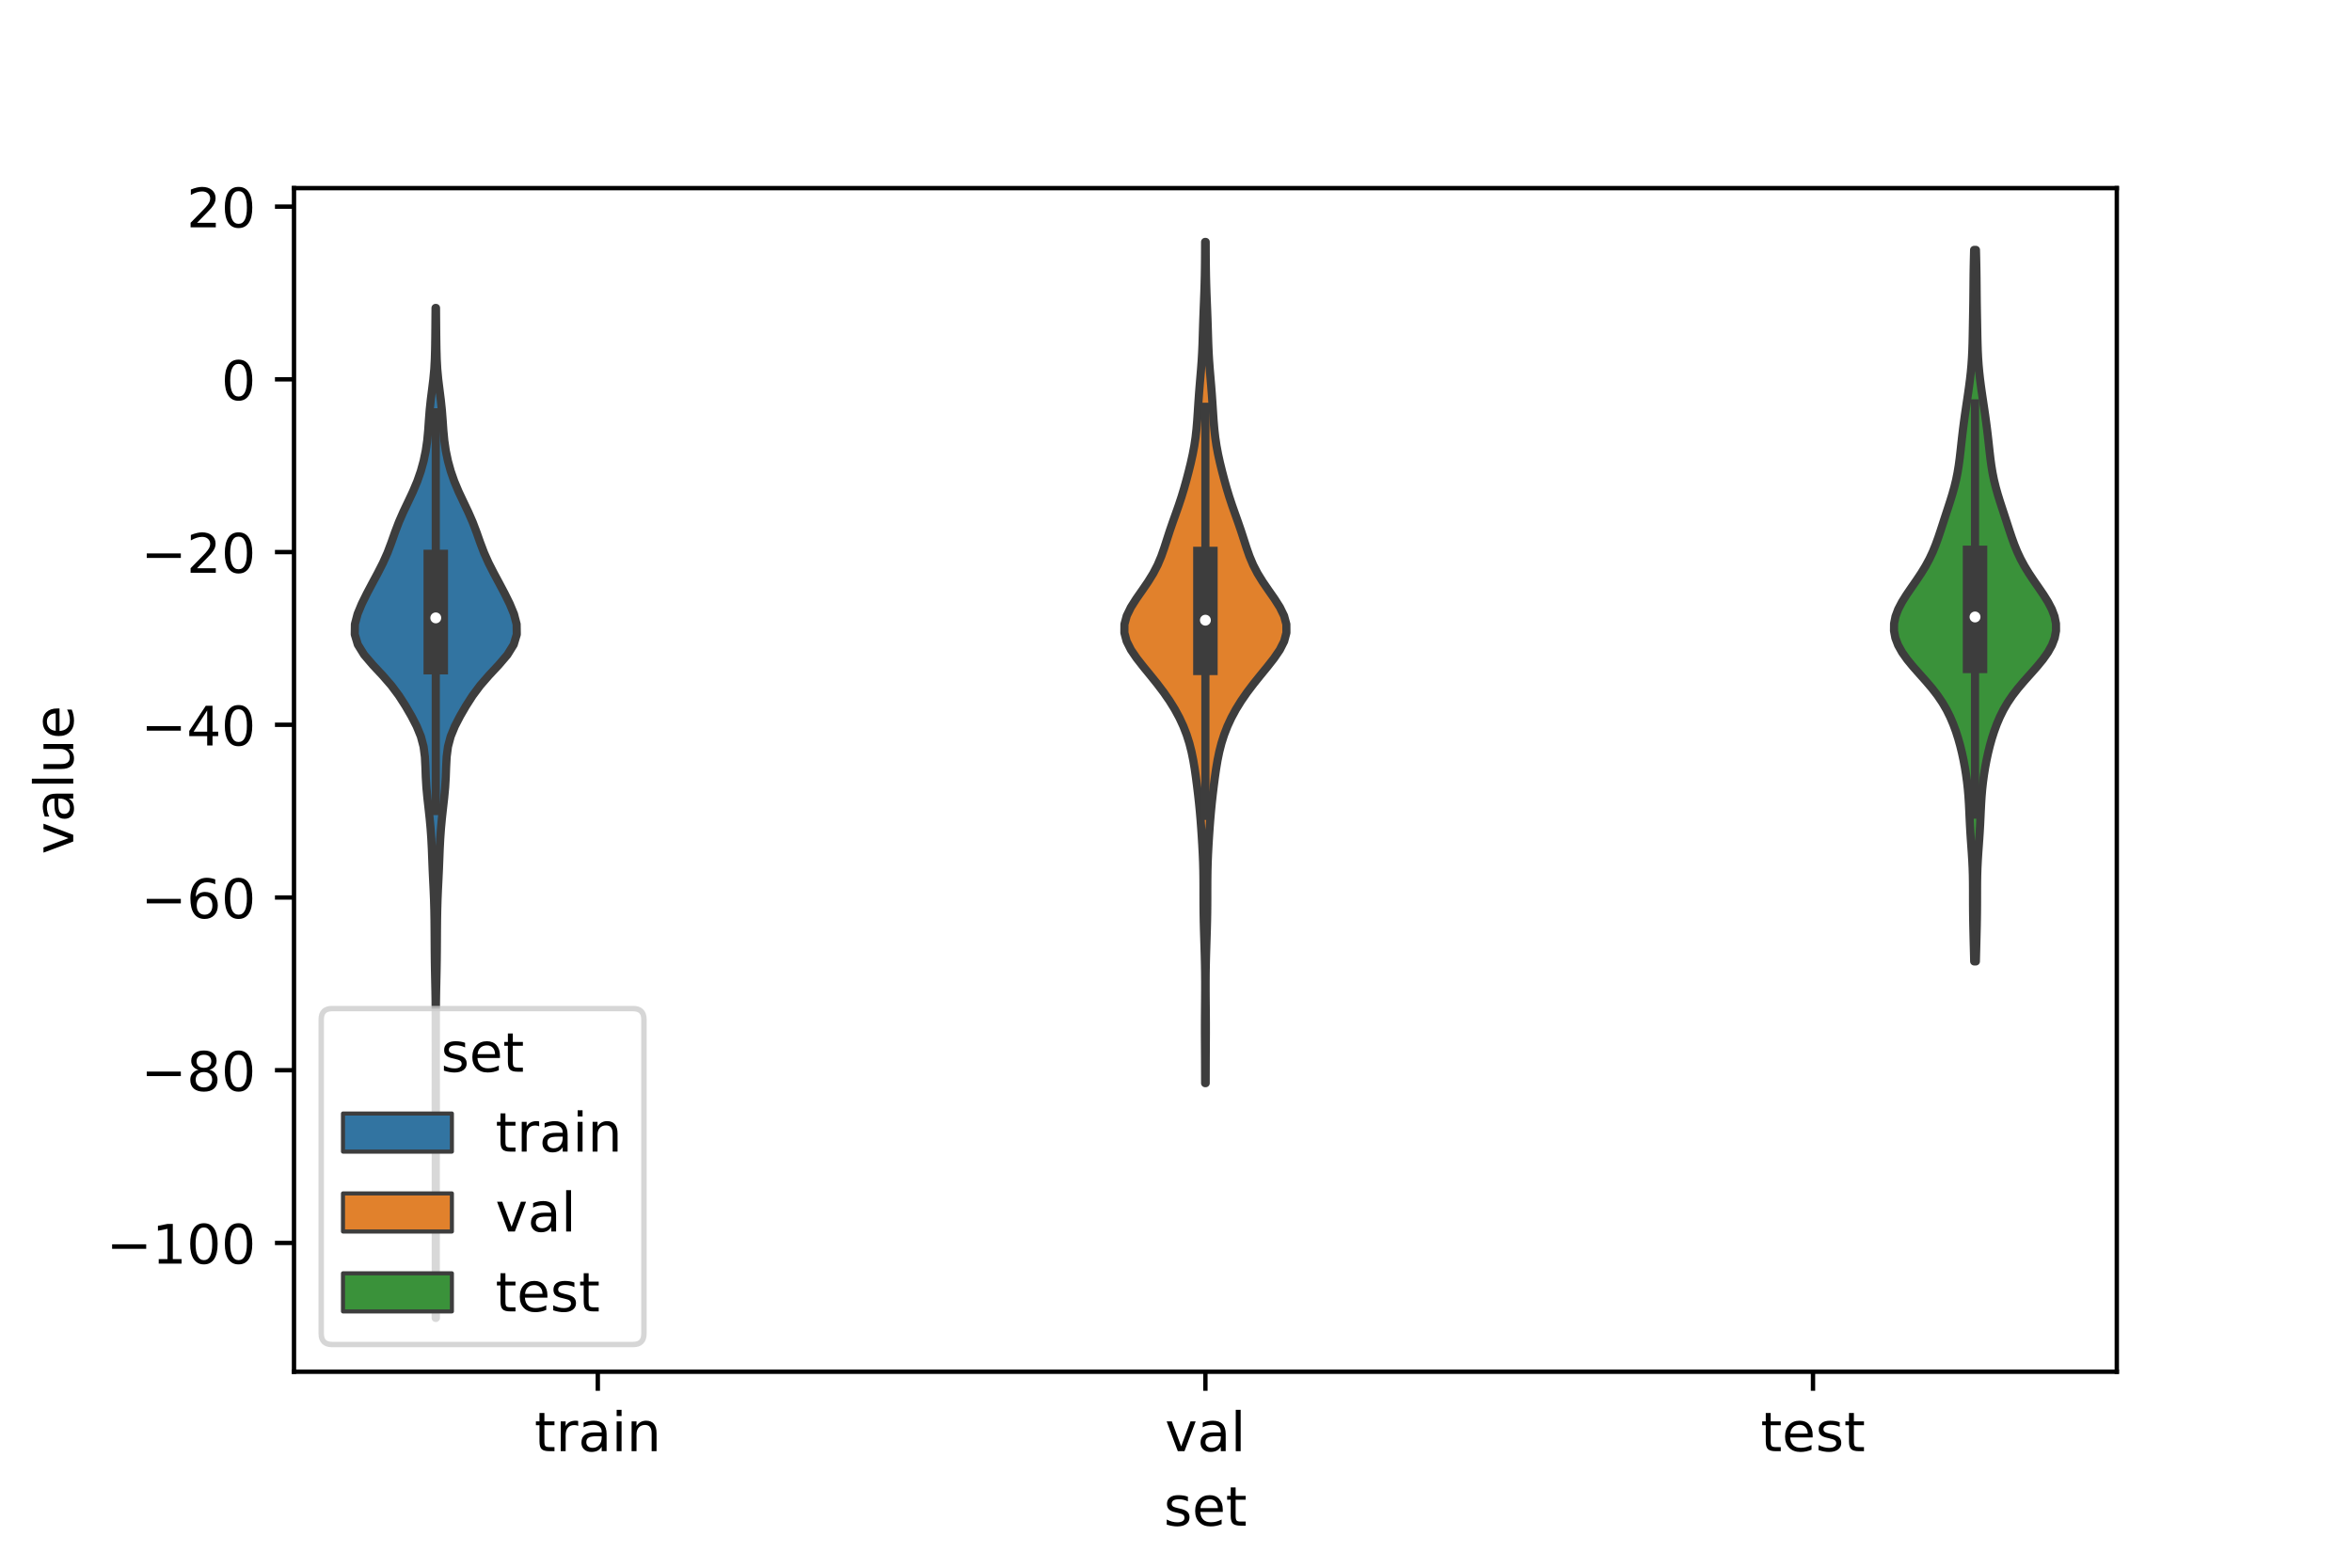 <?xml version="1.0" encoding="utf-8" standalone="no"?>
<!DOCTYPE svg PUBLIC "-//W3C//DTD SVG 1.1//EN"
  "http://www.w3.org/Graphics/SVG/1.1/DTD/svg11.dtd">
<!-- Created with matplotlib (https://matplotlib.org/) -->
<svg height="288pt" version="1.1" viewBox="0 0 432 288" width="432pt" xmlns="http://www.w3.org/2000/svg" xmlns:xlink="http://www.w3.org/1999/xlink">
 <defs>
  <style type="text/css">*{stroke-linecap:butt;stroke-linejoin:round;}</style>
 </defs>
 <g id="figure_1">
  <g id="patch_1">
   <path d="M 0 288 
L 432 288 
L 432 0 
L 0 0 
z
" style="fill:#ffffff;"/>
  </g>
  <g id="axes_1">
   <g id="patch_2">
    <path d="M 54 252 
L 388.8 252 
L 388.8 34.56 
L 54 34.56 
z
" style="fill:#ffffff;"/>
   </g>
   <g id="PolyCollection_1">
    <defs>
     <path d="M 80.06 -45.884 
L 80.02 -45.884 
L 80.023 -47.758 
L 80.03 -49.632 
L 80.035 -51.506 
L 80.038 -53.38 
L 80.04 -55.255 
L 80.04 -57.129 
L 80.04 -59.003 
L 80.04 -60.877 
L 80.04 -62.751 
L 80.04 -64.625 
L 80.04 -66.5 
L 80.04 -68.374 
L 80.04 -70.248 
L 80.04 -72.122 
L 80.04 -73.996 
L 80.04 -75.871 
L 80.039 -77.745 
L 80.037 -79.619 
L 80.033 -81.493 
L 80.027 -83.367 
L 80.022 -85.242 
L 80.021 -87.116 
L 80.025 -88.99 
L 80.03 -90.864 
L 80.032 -92.738 
L 80.028 -94.612 
L 80.023 -96.487 
L 80.02 -98.361 
L 80.02 -100.235 
L 80.018 -102.109 
L 80.005 -103.983 
L 79.976 -105.858 
L 79.935 -107.732 
L 79.895 -109.606 
L 79.864 -111.48 
L 79.844 -113.354 
L 79.832 -115.229 
L 79.821 -117.103 
L 79.804 -118.977 
L 79.771 -120.851 
L 79.718 -122.725 
L 79.64 -124.599 
L 79.548 -126.474 
L 79.46 -128.348 
L 79.387 -130.222 
L 79.315 -132.096 
L 79.218 -133.97 
L 79.084 -135.845 
L 78.909 -137.719 
L 78.703 -139.593 
L 78.493 -141.467 
L 78.318 -143.341 
L 78.205 -145.216 
L 78.138 -147.09 
L 78.042 -148.964 
L 77.799 -150.838 
L 77.302 -152.712 
L 76.535 -154.586 
L 75.566 -156.461 
L 74.478 -158.335 
L 73.273 -160.209 
L 71.875 -162.083 
L 70.242 -163.957 
L 68.489 -165.832 
L 66.887 -167.706 
L 65.723 -169.58 
L 65.16 -171.454 
L 65.189 -173.328 
L 65.678 -175.202 
L 66.455 -177.077 
L 67.381 -178.951 
L 68.372 -180.825 
L 69.378 -182.699 
L 70.334 -184.573 
L 71.172 -186.448 
L 71.882 -188.322 
L 72.542 -190.196 
L 73.256 -192.07 
L 74.075 -193.944 
L 74.968 -195.819 
L 75.85 -197.693 
L 76.638 -199.567 
L 77.29 -201.441 
L 77.807 -203.315 
L 78.198 -205.189 
L 78.471 -207.064 
L 78.647 -208.938 
L 78.776 -210.812 
L 78.923 -212.686 
L 79.12 -214.56 
L 79.357 -216.435 
L 79.588 -218.309 
L 79.764 -220.183 
L 79.867 -222.057 
L 79.919 -223.931 
L 79.948 -225.806 
L 79.967 -227.68 
L 79.983 -229.554 
L 79.998 -231.428 
L 80.082 -231.428 
L 80.082 -231.428 
L 80.097 -229.554 
L 80.113 -227.68 
L 80.132 -225.806 
L 80.161 -223.931 
L 80.213 -222.057 
L 80.316 -220.183 
L 80.492 -218.309 
L 80.723 -216.435 
L 80.96 -214.56 
L 81.157 -212.686 
L 81.304 -210.812 
L 81.433 -208.938 
L 81.609 -207.064 
L 81.882 -205.189 
L 82.273 -203.315 
L 82.79 -201.441 
L 83.442 -199.567 
L 84.23 -197.693 
L 85.112 -195.819 
L 86.005 -193.944 
L 86.824 -192.07 
L 87.538 -190.196 
L 88.198 -188.322 
L 88.908 -186.448 
L 89.746 -184.573 
L 90.702 -182.699 
L 91.708 -180.825 
L 92.699 -178.951 
L 93.625 -177.077 
L 94.402 -175.202 
L 94.891 -173.328 
L 94.92 -171.454 
L 94.357 -169.58 
L 93.193 -167.706 
L 91.591 -165.832 
L 89.838 -163.957 
L 88.205 -162.083 
L 86.807 -160.209 
L 85.602 -158.335 
L 84.514 -156.461 
L 83.545 -154.586 
L 82.778 -152.712 
L 82.281 -150.838 
L 82.038 -148.964 
L 81.942 -147.09 
L 81.875 -145.216 
L 81.762 -143.341 
L 81.587 -141.467 
L 81.377 -139.593 
L 81.171 -137.719 
L 80.996 -135.845 
L 80.862 -133.97 
L 80.765 -132.096 
L 80.693 -130.222 
L 80.62 -128.348 
L 80.532 -126.474 
L 80.44 -124.599 
L 80.362 -122.725 
L 80.309 -120.851 
L 80.276 -118.977 
L 80.259 -117.103 
L 80.248 -115.229 
L 80.236 -113.354 
L 80.216 -111.48 
L 80.185 -109.606 
L 80.145 -107.732 
L 80.104 -105.858 
L 80.075 -103.983 
L 80.062 -102.109 
L 80.06 -100.235 
L 80.06 -98.361 
L 80.057 -96.487 
L 80.052 -94.612 
L 80.048 -92.738 
L 80.05 -90.864 
L 80.055 -88.99 
L 80.059 -87.116 
L 80.058 -85.242 
L 80.053 -83.367 
L 80.047 -81.493 
L 80.043 -79.619 
L 80.041 -77.745 
L 80.04 -75.871 
L 80.04 -73.996 
L 80.04 -72.122 
L 80.04 -70.248 
L 80.04 -68.374 
L 80.04 -66.5 
L 80.04 -64.625 
L 80.04 -62.751 
L 80.04 -60.877 
L 80.04 -59.003 
L 80.04 -57.129 
L 80.04 -55.255 
L 80.042 -53.38 
L 80.045 -51.506 
L 80.05 -49.632 
L 80.057 -47.758 
L 80.06 -45.884 
z
" id="m0891f75530" style="stroke:#3d3d3d;stroke-width:1.5;"/>
    </defs>
    <g clip-path="url(#p8402d061b9)">
     <use style="fill:#3274a1;stroke:#3d3d3d;stroke-width:1.5;" x="0" xlink:href="#m0891f75530" y="288"/>
    </g>
   </g>
   <g id="PolyCollection_2">
    <defs>
     <path d="M 221.451 -89.014 
L 221.349 -89.014 
L 221.345 -90.575 
L 221.342 -92.136 
L 221.336 -93.698 
L 221.328 -95.259 
L 221.319 -96.82 
L 221.312 -98.381 
L 221.313 -99.942 
L 221.321 -101.503 
L 221.334 -103.064 
L 221.348 -104.625 
L 221.357 -106.186 
L 221.357 -107.747 
L 221.345 -109.308 
L 221.32 -110.869 
L 221.282 -112.43 
L 221.236 -113.991 
L 221.187 -115.552 
L 221.139 -117.113 
L 221.098 -118.674 
L 221.069 -120.235 
L 221.053 -121.796 
L 221.047 -123.357 
L 221.046 -124.918 
L 221.039 -126.479 
L 221.018 -128.04 
L 220.976 -129.601 
L 220.912 -131.162 
L 220.829 -132.723 
L 220.734 -134.284 
L 220.628 -135.845 
L 220.51 -137.406 
L 220.375 -138.967 
L 220.221 -140.528 
L 220.048 -142.089 
L 219.859 -143.65 
L 219.656 -145.211 
L 219.432 -146.773 
L 219.171 -148.334 
L 218.852 -149.895 
L 218.454 -151.456 
L 217.959 -153.017 
L 217.353 -154.578 
L 216.629 -156.139 
L 215.782 -157.7 
L 214.814 -159.261 
L 213.731 -160.822 
L 212.548 -162.383 
L 211.293 -163.944 
L 210.015 -165.505 
L 208.791 -167.066 
L 207.726 -168.627 
L 206.936 -170.188 
L 206.52 -171.749 
L 206.529 -173.31 
L 206.951 -174.871 
L 207.714 -176.432 
L 208.705 -177.993 
L 209.795 -179.554 
L 210.866 -181.115 
L 211.828 -182.676 
L 212.637 -184.237 
L 213.295 -185.798 
L 213.845 -187.359 
L 214.348 -188.92 
L 214.855 -190.481 
L 215.392 -192.042 
L 215.948 -193.603 
L 216.498 -195.164 
L 217.015 -196.725 
L 217.489 -198.286 
L 217.926 -199.848 
L 218.336 -201.409 
L 218.72 -202.97 
L 219.066 -204.531 
L 219.359 -206.092 
L 219.591 -207.653 
L 219.766 -209.214 
L 219.897 -210.775 
L 220.003 -212.336 
L 220.103 -213.897 
L 220.211 -215.458 
L 220.332 -217.019 
L 220.464 -218.58 
L 220.596 -220.141 
L 220.713 -221.702 
L 220.804 -223.263 
L 220.871 -224.824 
L 220.921 -226.385 
L 220.967 -227.946 
L 221.019 -229.507 
L 221.078 -231.068 
L 221.141 -232.629 
L 221.2 -234.19 
L 221.25 -235.751 
L 221.289 -237.312 
L 221.315 -238.873 
L 221.331 -240.434 
L 221.34 -241.995 
L 221.347 -243.556 
L 221.453 -243.556 
L 221.453 -243.556 
L 221.46 -241.995 
L 221.469 -240.434 
L 221.485 -238.873 
L 221.511 -237.312 
L 221.55 -235.751 
L 221.6 -234.19 
L 221.659 -232.629 
L 221.722 -231.068 
L 221.781 -229.507 
L 221.833 -227.946 
L 221.879 -226.385 
L 221.929 -224.824 
L 221.996 -223.263 
L 222.087 -221.702 
L 222.204 -220.141 
L 222.336 -218.58 
L 222.468 -217.019 
L 222.589 -215.458 
L 222.697 -213.897 
L 222.797 -212.336 
L 222.903 -210.775 
L 223.034 -209.214 
L 223.209 -207.653 
L 223.441 -206.092 
L 223.734 -204.531 
L 224.08 -202.97 
L 224.464 -201.409 
L 224.874 -199.848 
L 225.311 -198.286 
L 225.785 -196.725 
L 226.302 -195.164 
L 226.852 -193.603 
L 227.408 -192.042 
L 227.945 -190.481 
L 228.452 -188.92 
L 228.955 -187.359 
L 229.505 -185.798 
L 230.163 -184.237 
L 230.972 -182.676 
L 231.934 -181.115 
L 233.005 -179.554 
L 234.095 -177.993 
L 235.086 -176.432 
L 235.849 -174.871 
L 236.271 -173.31 
L 236.28 -171.749 
L 235.864 -170.188 
L 235.074 -168.627 
L 234.009 -167.066 
L 232.785 -165.505 
L 231.507 -163.944 
L 230.252 -162.383 
L 229.069 -160.822 
L 227.986 -159.261 
L 227.018 -157.7 
L 226.171 -156.139 
L 225.447 -154.578 
L 224.841 -153.017 
L 224.346 -151.456 
L 223.948 -149.895 
L 223.629 -148.334 
L 223.368 -146.773 
L 223.144 -145.211 
L 222.941 -143.65 
L 222.752 -142.089 
L 222.579 -140.528 
L 222.425 -138.967 
L 222.29 -137.406 
L 222.172 -135.845 
L 222.066 -134.284 
L 221.971 -132.723 
L 221.888 -131.162 
L 221.824 -129.601 
L 221.782 -128.04 
L 221.761 -126.479 
L 221.754 -124.918 
L 221.753 -123.357 
L 221.747 -121.796 
L 221.731 -120.235 
L 221.702 -118.674 
L 221.661 -117.113 
L 221.613 -115.552 
L 221.564 -113.991 
L 221.518 -112.43 
L 221.48 -110.869 
L 221.455 -109.308 
L 221.443 -107.747 
L 221.443 -106.186 
L 221.452 -104.625 
L 221.466 -103.064 
L 221.479 -101.503 
L 221.487 -99.942 
L 221.488 -98.381 
L 221.481 -96.82 
L 221.472 -95.259 
L 221.464 -93.698 
L 221.458 -92.136 
L 221.455 -90.575 
L 221.451 -89.014 
z
" id="m28a33d2aed" style="stroke:#3d3d3d;stroke-width:1.5;"/>
    </defs>
    <g clip-path="url(#p8402d061b9)">
     <use style="fill:#e1812c;stroke:#3d3d3d;stroke-width:1.5;" x="0" xlink:href="#m28a33d2aed" y="288"/>
    </g>
   </g>
   <g id="PolyCollection_3">
    <defs>
     <path d="M 362.913 -111.377 
L 362.607 -111.377 
L 362.572 -112.697 
L 362.537 -114.018 
L 362.503 -115.338 
L 362.471 -116.658 
L 362.441 -117.979 
L 362.417 -119.299 
L 362.4 -120.619 
L 362.391 -121.94 
L 362.388 -123.26 
L 362.387 -124.58 
L 362.38 -125.901 
L 362.359 -127.221 
L 362.318 -128.541 
L 362.254 -129.862 
L 362.172 -131.182 
L 362.079 -132.502 
L 361.985 -133.823 
L 361.899 -135.143 
L 361.824 -136.463 
L 361.761 -137.784 
L 361.701 -139.104 
L 361.634 -140.424 
L 361.549 -141.745 
L 361.436 -143.065 
L 361.29 -144.385 
L 361.11 -145.706 
L 360.897 -147.026 
L 360.649 -148.346 
L 360.366 -149.667 
L 360.043 -150.987 
L 359.674 -152.307 
L 359.251 -153.628 
L 358.766 -154.948 
L 358.205 -156.268 
L 357.55 -157.589 
L 356.781 -158.909 
L 355.886 -160.229 
L 354.865 -161.55 
L 353.742 -162.87 
L 352.564 -164.19 
L 351.396 -165.511 
L 350.311 -166.831 
L 349.374 -168.151 
L 348.635 -169.472 
L 348.131 -170.792 
L 347.88 -172.112 
L 347.891 -173.433 
L 348.156 -174.753 
L 348.652 -176.073 
L 349.34 -177.394 
L 350.166 -178.714 
L 351.067 -180.034 
L 351.983 -181.355 
L 352.863 -182.675 
L 353.671 -183.995 
L 354.385 -185.316 
L 355.005 -186.636 
L 355.542 -187.956 
L 356.019 -189.277 
L 356.462 -190.597 
L 356.891 -191.917 
L 357.321 -193.238 
L 357.754 -194.558 
L 358.182 -195.878 
L 358.59 -197.199 
L 358.962 -198.519 
L 359.283 -199.839 
L 359.549 -201.16 
L 359.765 -202.48 
L 359.942 -203.8 
L 360.095 -205.121 
L 360.24 -206.441 
L 360.387 -207.761 
L 360.544 -209.082 
L 360.714 -210.402 
L 360.897 -211.722 
L 361.089 -213.043 
L 361.286 -214.363 
L 361.481 -215.683 
L 361.668 -217.004 
L 361.838 -218.324 
L 361.985 -219.644 
L 362.105 -220.965 
L 362.195 -222.285 
L 362.259 -223.605 
L 362.302 -224.926 
L 362.332 -226.246 
L 362.357 -227.566 
L 362.381 -228.887 
L 362.406 -230.207 
L 362.428 -231.527 
L 362.447 -232.848 
L 362.461 -234.168 
L 362.473 -235.488 
L 362.486 -236.809 
L 362.503 -238.129 
L 362.527 -239.449 
L 362.557 -240.77 
L 362.592 -242.09 
L 362.928 -242.09 
L 362.928 -242.09 
L 362.963 -240.77 
L 362.993 -239.449 
L 363.017 -238.129 
L 363.034 -236.809 
L 363.047 -235.488 
L 363.059 -234.168 
L 363.073 -232.848 
L 363.092 -231.527 
L 363.114 -230.207 
L 363.139 -228.887 
L 363.163 -227.566 
L 363.188 -226.246 
L 363.218 -224.926 
L 363.261 -223.605 
L 363.325 -222.285 
L 363.415 -220.965 
L 363.535 -219.644 
L 363.682 -218.324 
L 363.852 -217.004 
L 364.039 -215.683 
L 364.234 -214.363 
L 364.431 -213.043 
L 364.623 -211.722 
L 364.806 -210.402 
L 364.976 -209.082 
L 365.133 -207.761 
L 365.28 -206.441 
L 365.425 -205.121 
L 365.578 -203.8 
L 365.755 -202.48 
L 365.971 -201.16 
L 366.237 -199.839 
L 366.558 -198.519 
L 366.93 -197.199 
L 367.338 -195.878 
L 367.766 -194.558 
L 368.199 -193.238 
L 368.629 -191.917 
L 369.058 -190.597 
L 369.501 -189.277 
L 369.978 -187.956 
L 370.515 -186.636 
L 371.135 -185.316 
L 371.849 -183.995 
L 372.657 -182.675 
L 373.537 -181.355 
L 374.453 -180.034 
L 375.354 -178.714 
L 376.18 -177.394 
L 376.868 -176.073 
L 377.364 -174.753 
L 377.629 -173.433 
L 377.64 -172.112 
L 377.389 -170.792 
L 376.885 -169.472 
L 376.146 -168.151 
L 375.209 -166.831 
L 374.124 -165.511 
L 372.956 -164.19 
L 371.778 -162.87 
L 370.655 -161.55 
L 369.634 -160.229 
L 368.739 -158.909 
L 367.97 -157.589 
L 367.315 -156.268 
L 366.754 -154.948 
L 366.269 -153.628 
L 365.846 -152.307 
L 365.477 -150.987 
L 365.154 -149.667 
L 364.871 -148.346 
L 364.623 -147.026 
L 364.41 -145.706 
L 364.23 -144.385 
L 364.084 -143.065 
L 363.971 -141.745 
L 363.886 -140.424 
L 363.819 -139.104 
L 363.759 -137.784 
L 363.696 -136.463 
L 363.621 -135.143 
L 363.535 -133.823 
L 363.441 -132.502 
L 363.348 -131.182 
L 363.266 -129.862 
L 363.202 -128.541 
L 363.161 -127.221 
L 363.14 -125.901 
L 363.133 -124.58 
L 363.132 -123.26 
L 363.129 -121.94 
L 363.12 -120.619 
L 363.103 -119.299 
L 363.079 -117.979 
L 363.049 -116.658 
L 363.017 -115.338 
L 362.983 -114.018 
L 362.948 -112.697 
L 362.913 -111.377 
z
" id="m25aead7b95" style="stroke:#3d3d3d;stroke-width:1.5;"/>
    </defs>
    <g clip-path="url(#p8402d061b9)">
     <use style="fill:#3a923a;stroke:#3d3d3d;stroke-width:1.5;" x="0" xlink:href="#m25aead7b95" y="288"/>
    </g>
   </g>
   <g id="patch_3">
    <path clip-path="url(#p8402d061b9)" d="M 109.8 69.69 
L 109.8 69.69 
L 109.8 69.69 
L 109.8 69.69 
z
" style="fill:#3274a1;stroke:#3d3d3d;stroke-linejoin:miter;stroke-width:0.75;"/>
   </g>
   <g id="patch_4">
    <path clip-path="url(#p8402d061b9)" d="M 109.8 69.69 
L 109.8 69.69 
L 109.8 69.69 
L 109.8 69.69 
z
" style="fill:#e1812c;stroke:#3d3d3d;stroke-linejoin:miter;stroke-width:0.75;"/>
   </g>
   <g id="patch_5">
    <path clip-path="url(#p8402d061b9)" d="M 109.8 69.69 
L 109.8 69.69 
L 109.8 69.69 
L 109.8 69.69 
z
" style="fill:#3a923a;stroke:#3d3d3d;stroke-linejoin:miter;stroke-width:0.75;"/>
   </g>
   <g id="matplotlib.axis_1">
    <g id="xtick_1">
     <g id="line2d_1">
      <defs>
       <path d="M 0 0 
L 0 3.5 
" id="mbf060cfe01" style="stroke:#000000;stroke-width:0.8;"/>
      </defs>
      <g>
       <use style="stroke:#000000;stroke-width:0.8;" x="109.8" xlink:href="#mbf060cfe01" y="252"/>
      </g>
     </g>
     <g id="text_1">
      <!-- train -->
      <g transform="translate(98.162 266.598)scale(0.1 -0.1)">
       <defs>
        <path d="M 18.312 70.219 
L 18.312 54.688 
L 36.812 54.688 
L 36.812 47.703 
L 18.312 47.703 
L 18.312 18.016 
Q 18.312 11.328 20.141 9.422 
Q 21.969 7.516 27.594 7.516 
L 36.812 7.516 
L 36.812 0 
L 27.594 0 
Q 17.188 0 13.234 3.875 
Q 9.281 7.766 9.281 18.016 
L 9.281 47.703 
L 2.688 47.703 
L 2.688 54.688 
L 9.281 54.688 
L 9.281 70.219 
z
" id="DejaVuSans-116"/>
        <path d="M 41.109 46.297 
Q 39.594 47.172 37.812 47.578 
Q 36.031 48 33.891 48 
Q 26.266 48 22.188 43.047 
Q 18.109 38.094 18.109 28.812 
L 18.109 0 
L 9.078 0 
L 9.078 54.688 
L 18.109 54.688 
L 18.109 46.188 
Q 20.953 51.172 25.484 53.578 
Q 30.031 56 36.531 56 
Q 37.453 56 38.578 55.875 
Q 39.703 55.766 41.062 55.516 
z
" id="DejaVuSans-114"/>
        <path d="M 34.281 27.484 
Q 23.391 27.484 19.188 25 
Q 14.984 22.516 14.984 16.5 
Q 14.984 11.719 18.141 8.906 
Q 21.297 6.109 26.703 6.109 
Q 34.188 6.109 38.703 11.406 
Q 43.219 16.703 43.219 25.484 
L 43.219 27.484 
z
M 52.203 31.203 
L 52.203 0 
L 43.219 0 
L 43.219 8.297 
Q 40.141 3.328 35.547 0.953 
Q 30.953 -1.422 24.312 -1.422 
Q 15.922 -1.422 10.953 3.297 
Q 6 8.016 6 15.922 
Q 6 25.141 12.172 29.828 
Q 18.359 34.516 30.609 34.516 
L 43.219 34.516 
L 43.219 35.406 
Q 43.219 41.609 39.141 45 
Q 35.062 48.391 27.688 48.391 
Q 23 48.391 18.547 47.266 
Q 14.109 46.141 10.016 43.891 
L 10.016 52.203 
Q 14.938 54.109 19.578 55.047 
Q 24.219 56 28.609 56 
Q 40.484 56 46.344 49.844 
Q 52.203 43.703 52.203 31.203 
z
" id="DejaVuSans-97"/>
        <path d="M 9.422 54.688 
L 18.406 54.688 
L 18.406 0 
L 9.422 0 
z
M 9.422 75.984 
L 18.406 75.984 
L 18.406 64.594 
L 9.422 64.594 
z
" id="DejaVuSans-105"/>
        <path d="M 54.891 33.016 
L 54.891 0 
L 45.906 0 
L 45.906 32.719 
Q 45.906 40.484 42.875 44.328 
Q 39.844 48.188 33.797 48.188 
Q 26.516 48.188 22.312 43.547 
Q 18.109 38.922 18.109 30.906 
L 18.109 0 
L 9.078 0 
L 9.078 54.688 
L 18.109 54.688 
L 18.109 46.188 
Q 21.344 51.125 25.703 53.562 
Q 30.078 56 35.797 56 
Q 45.219 56 50.047 50.172 
Q 54.891 44.344 54.891 33.016 
z
" id="DejaVuSans-110"/>
       </defs>
       <use xlink:href="#DejaVuSans-116"/>
       <use x="39.209" xlink:href="#DejaVuSans-114"/>
       <use x="80.322" xlink:href="#DejaVuSans-97"/>
       <use x="141.602" xlink:href="#DejaVuSans-105"/>
       <use x="169.385" xlink:href="#DejaVuSans-110"/>
      </g>
     </g>
    </g>
    <g id="xtick_2">
     <g id="line2d_2">
      <g>
       <use style="stroke:#000000;stroke-width:0.8;" x="221.4" xlink:href="#mbf060cfe01" y="252"/>
      </g>
     </g>
     <g id="text_2">
      <!-- val -->
      <g transform="translate(213.988 266.598)scale(0.1 -0.1)">
       <defs>
        <path d="M 2.984 54.688 
L 12.5 54.688 
L 29.594 8.797 
L 46.688 54.688 
L 56.203 54.688 
L 35.688 0 
L 23.484 0 
z
" id="DejaVuSans-118"/>
        <path d="M 9.422 75.984 
L 18.406 75.984 
L 18.406 0 
L 9.422 0 
z
" id="DejaVuSans-108"/>
       </defs>
       <use xlink:href="#DejaVuSans-118"/>
       <use x="59.18" xlink:href="#DejaVuSans-97"/>
       <use x="120.459" xlink:href="#DejaVuSans-108"/>
      </g>
     </g>
    </g>
    <g id="xtick_3">
     <g id="line2d_3">
      <g>
       <use style="stroke:#000000;stroke-width:0.8;" x="333" xlink:href="#mbf060cfe01" y="252"/>
      </g>
     </g>
     <g id="text_3">
      <!-- test -->
      <g transform="translate(323.398 266.598)scale(0.1 -0.1)">
       <defs>
        <path d="M 56.203 29.594 
L 56.203 25.203 
L 14.891 25.203 
Q 15.484 15.922 20.484 11.062 
Q 25.484 6.203 34.422 6.203 
Q 39.594 6.203 44.453 7.469 
Q 49.312 8.734 54.109 11.281 
L 54.109 2.781 
Q 49.266 0.734 44.188 -0.344 
Q 39.109 -1.422 33.891 -1.422 
Q 20.797 -1.422 13.156 6.188 
Q 5.516 13.812 5.516 26.812 
Q 5.516 40.234 12.766 48.109 
Q 20.016 56 32.328 56 
Q 43.359 56 49.781 48.891 
Q 56.203 41.797 56.203 29.594 
z
M 47.219 32.234 
Q 47.125 39.594 43.094 43.984 
Q 39.062 48.391 32.422 48.391 
Q 24.906 48.391 20.391 44.141 
Q 15.875 39.891 15.188 32.172 
z
" id="DejaVuSans-101"/>
        <path d="M 44.281 53.078 
L 44.281 44.578 
Q 40.484 46.531 36.375 47.5 
Q 32.281 48.484 27.875 48.484 
Q 21.188 48.484 17.844 46.438 
Q 14.5 44.391 14.5 40.281 
Q 14.5 37.156 16.891 35.375 
Q 19.281 33.594 26.516 31.984 
L 29.594 31.297 
Q 39.156 29.25 43.188 25.516 
Q 47.219 21.781 47.219 15.094 
Q 47.219 7.469 41.188 3.016 
Q 35.156 -1.422 24.609 -1.422 
Q 20.219 -1.422 15.453 -0.562 
Q 10.688 0.297 5.422 2 
L 5.422 11.281 
Q 10.406 8.688 15.234 7.391 
Q 20.062 6.109 24.812 6.109 
Q 31.156 6.109 34.562 8.281 
Q 37.984 10.453 37.984 14.406 
Q 37.984 18.062 35.516 20.016 
Q 33.062 21.969 24.703 23.781 
L 21.578 24.516 
Q 13.234 26.266 9.516 29.906 
Q 5.812 33.547 5.812 39.891 
Q 5.812 47.609 11.281 51.797 
Q 16.75 56 26.812 56 
Q 31.781 56 36.172 55.266 
Q 40.578 54.547 44.281 53.078 
z
" id="DejaVuSans-115"/>
       </defs>
       <use xlink:href="#DejaVuSans-116"/>
       <use x="39.209" xlink:href="#DejaVuSans-101"/>
       <use x="100.732" xlink:href="#DejaVuSans-115"/>
       <use x="152.832" xlink:href="#DejaVuSans-116"/>
      </g>
     </g>
    </g>
    <g id="text_4">
     <!-- set -->
     <g transform="translate(213.759 280.277)scale(0.1 -0.1)">
      <use xlink:href="#DejaVuSans-115"/>
      <use x="52.1" xlink:href="#DejaVuSans-101"/>
      <use x="113.623" xlink:href="#DejaVuSans-116"/>
     </g>
    </g>
   </g>
   <g id="matplotlib.axis_2">
    <g id="ytick_1">
     <g id="line2d_4">
      <defs>
       <path d="M 0 0 
L -3.5 0 
" id="m15c71144dd" style="stroke:#000000;stroke-width:0.8;"/>
      </defs>
      <g>
       <use style="stroke:#000000;stroke-width:0.8;" x="54" xlink:href="#m15c71144dd" y="228.341"/>
      </g>
     </g>
     <g id="text_5">
      <!-- −100 -->
      <g transform="translate(19.533 232.14)scale(0.1 -0.1)">
       <defs>
        <path d="M 10.594 35.5 
L 73.188 35.5 
L 73.188 27.203 
L 10.594 27.203 
z
" id="DejaVuSans-8722"/>
        <path d="M 12.406 8.297 
L 28.516 8.297 
L 28.516 63.922 
L 10.984 60.406 
L 10.984 69.391 
L 28.422 72.906 
L 38.281 72.906 
L 38.281 8.297 
L 54.391 8.297 
L 54.391 0 
L 12.406 0 
z
" id="DejaVuSans-49"/>
        <path d="M 31.781 66.406 
Q 24.172 66.406 20.328 58.906 
Q 16.5 51.422 16.5 36.375 
Q 16.5 21.391 20.328 13.891 
Q 24.172 6.391 31.781 6.391 
Q 39.453 6.391 43.281 13.891 
Q 47.125 21.391 47.125 36.375 
Q 47.125 51.422 43.281 58.906 
Q 39.453 66.406 31.781 66.406 
z
M 31.781 74.219 
Q 44.047 74.219 50.516 64.516 
Q 56.984 54.828 56.984 36.375 
Q 56.984 17.969 50.516 8.266 
Q 44.047 -1.422 31.781 -1.422 
Q 19.531 -1.422 13.062 8.266 
Q 6.594 17.969 6.594 36.375 
Q 6.594 54.828 13.062 64.516 
Q 19.531 74.219 31.781 74.219 
z
" id="DejaVuSans-48"/>
       </defs>
       <use xlink:href="#DejaVuSans-8722"/>
       <use x="83.789" xlink:href="#DejaVuSans-49"/>
       <use x="147.412" xlink:href="#DejaVuSans-48"/>
       <use x="211.035" xlink:href="#DejaVuSans-48"/>
      </g>
     </g>
    </g>
    <g id="ytick_2">
     <g id="line2d_5">
      <g>
       <use style="stroke:#000000;stroke-width:0.8;" x="54" xlink:href="#m15c71144dd" y="196.611"/>
      </g>
     </g>
     <g id="text_6">
      <!-- −80 -->
      <g transform="translate(25.895 200.41)scale(0.1 -0.1)">
       <defs>
        <path d="M 31.781 34.625 
Q 24.75 34.625 20.719 30.859 
Q 16.703 27.094 16.703 20.516 
Q 16.703 13.922 20.719 10.156 
Q 24.75 6.391 31.781 6.391 
Q 38.812 6.391 42.859 10.172 
Q 46.922 13.969 46.922 20.516 
Q 46.922 27.094 42.891 30.859 
Q 38.875 34.625 31.781 34.625 
z
M 21.922 38.812 
Q 15.578 40.375 12.031 44.719 
Q 8.5 49.078 8.5 55.328 
Q 8.5 64.062 14.719 69.141 
Q 20.953 74.219 31.781 74.219 
Q 42.672 74.219 48.875 69.141 
Q 55.078 64.062 55.078 55.328 
Q 55.078 49.078 51.531 44.719 
Q 48 40.375 41.703 38.812 
Q 48.828 37.156 52.797 32.312 
Q 56.781 27.484 56.781 20.516 
Q 56.781 9.906 50.312 4.234 
Q 43.844 -1.422 31.781 -1.422 
Q 19.734 -1.422 13.25 4.234 
Q 6.781 9.906 6.781 20.516 
Q 6.781 27.484 10.781 32.312 
Q 14.797 37.156 21.922 38.812 
z
M 18.312 54.391 
Q 18.312 48.734 21.844 45.562 
Q 25.391 42.391 31.781 42.391 
Q 38.141 42.391 41.719 45.562 
Q 45.312 48.734 45.312 54.391 
Q 45.312 60.062 41.719 63.234 
Q 38.141 66.406 31.781 66.406 
Q 25.391 66.406 21.844 63.234 
Q 18.312 60.062 18.312 54.391 
z
" id="DejaVuSans-56"/>
       </defs>
       <use xlink:href="#DejaVuSans-8722"/>
       <use x="83.789" xlink:href="#DejaVuSans-56"/>
       <use x="147.412" xlink:href="#DejaVuSans-48"/>
      </g>
     </g>
    </g>
    <g id="ytick_3">
     <g id="line2d_6">
      <g>
       <use style="stroke:#000000;stroke-width:0.8;" x="54" xlink:href="#m15c71144dd" y="164.88"/>
      </g>
     </g>
     <g id="text_7">
      <!-- −60 -->
      <g transform="translate(25.895 168.68)scale(0.1 -0.1)">
       <defs>
        <path d="M 33.016 40.375 
Q 26.375 40.375 22.484 35.828 
Q 18.609 31.297 18.609 23.391 
Q 18.609 15.531 22.484 10.953 
Q 26.375 6.391 33.016 6.391 
Q 39.656 6.391 43.531 10.953 
Q 47.406 15.531 47.406 23.391 
Q 47.406 31.297 43.531 35.828 
Q 39.656 40.375 33.016 40.375 
z
M 52.594 71.297 
L 52.594 62.312 
Q 48.875 64.062 45.094 64.984 
Q 41.312 65.922 37.594 65.922 
Q 27.828 65.922 22.672 59.328 
Q 17.531 52.734 16.797 39.406 
Q 19.672 43.656 24.016 45.922 
Q 28.375 48.188 33.594 48.188 
Q 44.578 48.188 50.953 41.516 
Q 57.328 34.859 57.328 23.391 
Q 57.328 12.156 50.688 5.359 
Q 44.047 -1.422 33.016 -1.422 
Q 20.359 -1.422 13.672 8.266 
Q 6.984 17.969 6.984 36.375 
Q 6.984 53.656 15.188 63.938 
Q 23.391 74.219 37.203 74.219 
Q 40.922 74.219 44.703 73.484 
Q 48.484 72.75 52.594 71.297 
z
" id="DejaVuSans-54"/>
       </defs>
       <use xlink:href="#DejaVuSans-8722"/>
       <use x="83.789" xlink:href="#DejaVuSans-54"/>
       <use x="147.412" xlink:href="#DejaVuSans-48"/>
      </g>
     </g>
    </g>
    <g id="ytick_4">
     <g id="line2d_7">
      <g>
       <use style="stroke:#000000;stroke-width:0.8;" x="54" xlink:href="#m15c71144dd" y="133.15"/>
      </g>
     </g>
     <g id="text_8">
      <!-- −40 -->
      <g transform="translate(25.895 136.949)scale(0.1 -0.1)">
       <defs>
        <path d="M 37.797 64.312 
L 12.891 25.391 
L 37.797 25.391 
z
M 35.203 72.906 
L 47.609 72.906 
L 47.609 25.391 
L 58.016 25.391 
L 58.016 17.188 
L 47.609 17.188 
L 47.609 0 
L 37.797 0 
L 37.797 17.188 
L 4.891 17.188 
L 4.891 26.703 
z
" id="DejaVuSans-52"/>
       </defs>
       <use xlink:href="#DejaVuSans-8722"/>
       <use x="83.789" xlink:href="#DejaVuSans-52"/>
       <use x="147.412" xlink:href="#DejaVuSans-48"/>
      </g>
     </g>
    </g>
    <g id="ytick_5">
     <g id="line2d_8">
      <g>
       <use style="stroke:#000000;stroke-width:0.8;" x="54" xlink:href="#m15c71144dd" y="101.42"/>
      </g>
     </g>
     <g id="text_9">
      <!-- −20 -->
      <g transform="translate(25.895 105.219)scale(0.1 -0.1)">
       <defs>
        <path d="M 19.188 8.297 
L 53.609 8.297 
L 53.609 0 
L 7.328 0 
L 7.328 8.297 
Q 12.938 14.109 22.625 23.891 
Q 32.328 33.688 34.812 36.531 
Q 39.547 41.844 41.422 45.531 
Q 43.312 49.219 43.312 52.781 
Q 43.312 58.594 39.234 62.25 
Q 35.156 65.922 28.609 65.922 
Q 23.969 65.922 18.812 64.312 
Q 13.672 62.703 7.812 59.422 
L 7.812 69.391 
Q 13.766 71.781 18.938 73 
Q 24.125 74.219 28.422 74.219 
Q 39.75 74.219 46.484 68.547 
Q 53.219 62.891 53.219 53.422 
Q 53.219 48.922 51.531 44.891 
Q 49.859 40.875 45.406 35.406 
Q 44.188 33.984 37.641 27.219 
Q 31.109 20.453 19.188 8.297 
z
" id="DejaVuSans-50"/>
       </defs>
       <use xlink:href="#DejaVuSans-8722"/>
       <use x="83.789" xlink:href="#DejaVuSans-50"/>
       <use x="147.412" xlink:href="#DejaVuSans-48"/>
      </g>
     </g>
    </g>
    <g id="ytick_6">
     <g id="line2d_9">
      <g>
       <use style="stroke:#000000;stroke-width:0.8;" x="54" xlink:href="#m15c71144dd" y="69.69"/>
      </g>
     </g>
     <g id="text_10">
      <!-- 0 -->
      <g transform="translate(40.638 73.489)scale(0.1 -0.1)">
       <use xlink:href="#DejaVuSans-48"/>
      </g>
     </g>
    </g>
    <g id="ytick_7">
     <g id="line2d_10">
      <g>
       <use style="stroke:#000000;stroke-width:0.8;" x="54" xlink:href="#m15c71144dd" y="37.96"/>
      </g>
     </g>
     <g id="text_11">
      <!-- 20 -->
      <g transform="translate(34.275 41.759)scale(0.1 -0.1)">
       <use xlink:href="#DejaVuSans-50"/>
       <use x="63.623" xlink:href="#DejaVuSans-48"/>
      </g>
     </g>
    </g>
    <g id="text_12">
     <!-- value -->
     <g transform="translate(13.453 156.938)rotate(-90)scale(0.1 -0.1)">
      <defs>
       <path d="M 8.5 21.578 
L 8.5 54.688 
L 17.484 54.688 
L 17.484 21.922 
Q 17.484 14.156 20.5 10.266 
Q 23.531 6.391 29.594 6.391 
Q 36.859 6.391 41.078 11.031 
Q 45.312 15.672 45.312 23.688 
L 45.312 54.688 
L 54.297 54.688 
L 54.297 0 
L 45.312 0 
L 45.312 8.406 
Q 42.047 3.422 37.719 1 
Q 33.406 -1.422 27.688 -1.422 
Q 18.266 -1.422 13.375 4.438 
Q 8.5 10.297 8.5 21.578 
z
M 31.109 56 
z
" id="DejaVuSans-117"/>
      </defs>
      <use xlink:href="#DejaVuSans-118"/>
      <use x="59.18" xlink:href="#DejaVuSans-97"/>
      <use x="120.459" xlink:href="#DejaVuSans-108"/>
      <use x="148.242" xlink:href="#DejaVuSans-117"/>
      <use x="211.621" xlink:href="#DejaVuSans-101"/>
     </g>
    </g>
   </g>
   <g id="line2d_11">
    <path clip-path="url(#p8402d061b9)" d="M 80.04 149.002 
L 80.04 75.747 
" style="fill:none;stroke:#3d3d3d;stroke-linecap:square;stroke-width:1.5;"/>
   </g>
   <g id="line2d_12">
    <path clip-path="url(#p8402d061b9)" d="M 80.04 121.644 
L 80.04 103.23 
" style="fill:none;stroke:#3d3d3d;stroke-linecap:square;stroke-width:4.5;"/>
   </g>
   <g id="line2d_13">
    <path clip-path="url(#p8402d061b9)" d="M 221.4 149.883 
L 221.4 74.737 
" style="fill:none;stroke:#3d3d3d;stroke-linecap:square;stroke-width:1.5;"/>
   </g>
   <g id="line2d_14">
    <path clip-path="url(#p8402d061b9)" d="M 221.4 121.773 
L 221.4 102.691 
" style="fill:none;stroke:#3d3d3d;stroke-linecap:square;stroke-width:4.5;"/>
   </g>
   <g id="line2d_15">
    <path clip-path="url(#p8402d061b9)" d="M 362.76 149.66 
L 362.76 74.112 
" style="fill:none;stroke:#3d3d3d;stroke-linecap:square;stroke-width:1.5;"/>
   </g>
   <g id="line2d_16">
    <path clip-path="url(#p8402d061b9)" d="M 362.76 121.412 
L 362.76 102.48 
" style="fill:none;stroke:#3d3d3d;stroke-linecap:square;stroke-width:4.5;"/>
   </g>
   <g id="patch_6">
    <path d="M 54 252 
L 54 34.56 
" style="fill:none;stroke:#000000;stroke-linecap:square;stroke-linejoin:miter;stroke-width:0.8;"/>
   </g>
   <g id="patch_7">
    <path d="M 388.8 252 
L 388.8 34.56 
" style="fill:none;stroke:#000000;stroke-linecap:square;stroke-linejoin:miter;stroke-width:0.8;"/>
   </g>
   <g id="patch_8">
    <path d="M 54 252 
L 388.8 252 
" style="fill:none;stroke:#000000;stroke-linecap:square;stroke-linejoin:miter;stroke-width:0.8;"/>
   </g>
   <g id="patch_9">
    <path d="M 54 34.56 
L 388.8 34.56 
" style="fill:none;stroke:#000000;stroke-linecap:square;stroke-linejoin:miter;stroke-width:0.8;"/>
   </g>
   <g id="PathCollection_1">
    <defs>
     <path d="M 0 1.5 
C 0.398 1.5 0.779 1.342 1.061 1.061 
C 1.342 0.779 1.5 0.398 1.5 0 
C 1.5 -0.398 1.342 -0.779 1.061 -1.061 
C 0.779 -1.342 0.398 -1.5 0 -1.5 
C -0.398 -1.5 -0.779 -1.342 -1.061 -1.061 
C -1.342 -0.779 -1.5 -0.398 -1.5 0 
C -1.5 0.398 -1.342 0.779 -1.061 1.061 
C -0.779 1.342 -0.398 1.5 0 1.5 
z
" id="m640116ba70" style="stroke:#3d3d3d;"/>
    </defs>
    <g clip-path="url(#p8402d061b9)">
     <use style="fill:#ffffff;stroke:#3d3d3d;" x="80.04" xlink:href="#m640116ba70" y="113.511"/>
    </g>
   </g>
   <g id="PathCollection_2">
    <g clip-path="url(#p8402d061b9)">
     <use style="fill:#ffffff;stroke:#3d3d3d;" x="221.4" xlink:href="#m640116ba70" y="113.935"/>
    </g>
   </g>
   <g id="PathCollection_3">
    <g clip-path="url(#p8402d061b9)">
     <use style="fill:#ffffff;stroke:#3d3d3d;" x="362.76" xlink:href="#m640116ba70" y="113.345"/>
    </g>
   </g>
   <g id="legend_1">
    <g id="patch_10">
     <path d="M 61 247 
L 116.275 247 
Q 118.275 247 118.275 245 
L 118.275 187.287 
Q 118.275 185.287 116.275 185.287 
L 61 185.287 
Q 59 185.287 59 187.287 
L 59 245 
Q 59 247 61 247 
z
" style="fill:#ffffff;opacity:0.8;stroke:#cccccc;stroke-linejoin:miter;"/>
    </g>
    <g id="text_13">
     <!-- set -->
     <g transform="translate(80.996 196.886)scale(0.1 -0.1)">
      <use xlink:href="#DejaVuSans-115"/>
      <use x="52.1" xlink:href="#DejaVuSans-101"/>
      <use x="113.623" xlink:href="#DejaVuSans-116"/>
     </g>
    </g>
    <g id="patch_11">
     <path d="M 63 211.564 
L 83 211.564 
L 83 204.564 
L 63 204.564 
z
" style="fill:#3274a1;stroke:#3d3d3d;stroke-linejoin:miter;stroke-width:0.75;"/>
    </g>
    <g id="text_14">
     <!-- train -->
     <g transform="translate(91 211.564)scale(0.1 -0.1)">
      <use xlink:href="#DejaVuSans-116"/>
      <use x="39.209" xlink:href="#DejaVuSans-114"/>
      <use x="80.322" xlink:href="#DejaVuSans-97"/>
      <use x="141.602" xlink:href="#DejaVuSans-105"/>
      <use x="169.385" xlink:href="#DejaVuSans-110"/>
     </g>
    </g>
    <g id="patch_12">
     <path d="M 63 226.242 
L 83 226.242 
L 83 219.242 
L 63 219.242 
z
" style="fill:#e1812c;stroke:#3d3d3d;stroke-linejoin:miter;stroke-width:0.75;"/>
    </g>
    <g id="text_15">
     <!-- val -->
     <g transform="translate(91 226.242)scale(0.1 -0.1)">
      <use xlink:href="#DejaVuSans-118"/>
      <use x="59.18" xlink:href="#DejaVuSans-97"/>
      <use x="120.459" xlink:href="#DejaVuSans-108"/>
     </g>
    </g>
    <g id="patch_13">
     <path d="M 63 240.92 
L 83 240.92 
L 83 233.92 
L 63 233.92 
z
" style="fill:#3a923a;stroke:#3d3d3d;stroke-linejoin:miter;stroke-width:0.75;"/>
    </g>
    <g id="text_16">
     <!-- test -->
     <g transform="translate(91 240.92)scale(0.1 -0.1)">
      <use xlink:href="#DejaVuSans-116"/>
      <use x="39.209" xlink:href="#DejaVuSans-101"/>
      <use x="100.732" xlink:href="#DejaVuSans-115"/>
      <use x="152.832" xlink:href="#DejaVuSans-116"/>
     </g>
    </g>
   </g>
  </g>
 </g>
 <defs>
  <clipPath id="p8402d061b9">
   <rect height="217.44" width="334.8" x="54" y="34.56"/>
  </clipPath>
 </defs>
</svg>
